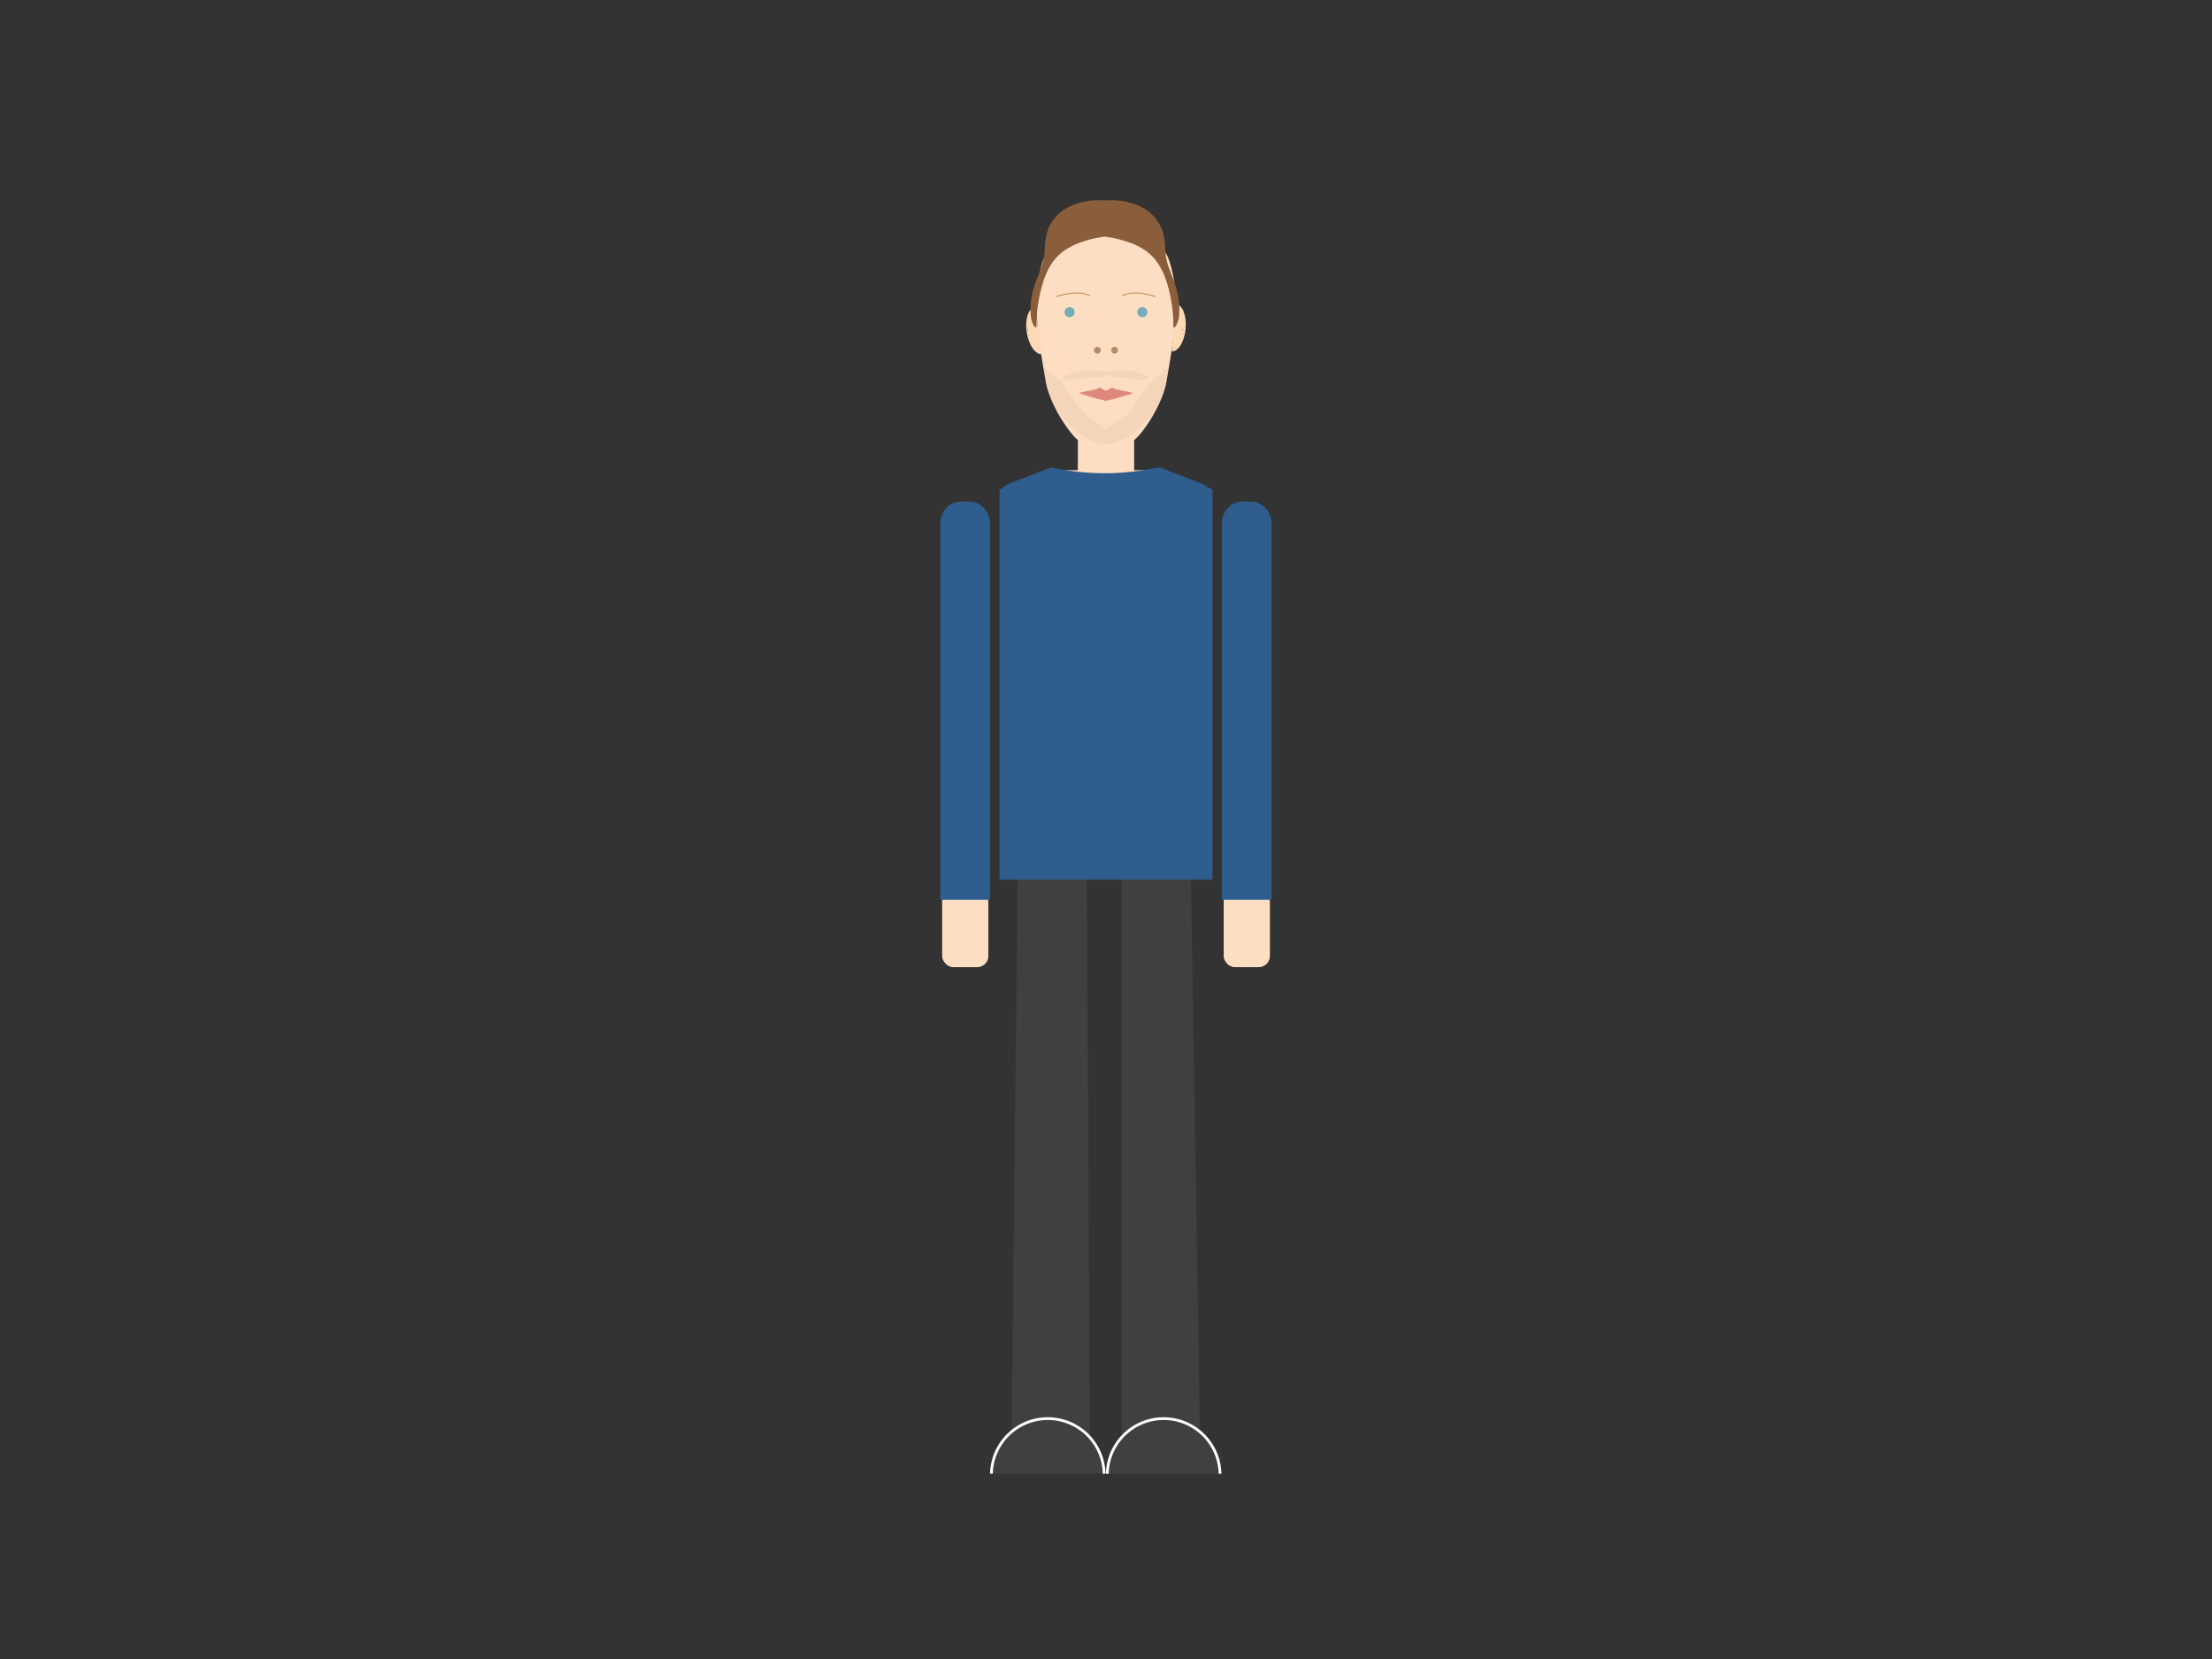 <svg xmlns="http://www.w3.org/2000/svg" viewBox="0 0 800 600"><rect x="0" y="0" width="800" height="600" fill="#333333" stroke="none"/><defs><style>.cls-1{fill:#74acb8;}.cls-2{fill:#fddec3;}.cls-3{fill:#fdd9b6;}.cls-4{fill:#de887b;}.cls-5{fill:#b18e6a;}.cls-6{fill:none;stroke:#a56f29;stroke-width:0.25px;}.cls-6,.cls-8{stroke-miterlimit:10;}.cls-7,.cls-8{fill:#404041;}.cls-8{stroke:#fff;}.cls-9{fill:#2e5d8e;}.cls-10{fill:#481c11;opacity:0.05;}.cls-11{fill:#8a5d3b;}</style></defs><g id="Layer_3" data-name="Layer 3"><circle class="cls-1" cx="400" cy="113.81" r="2.45"/><path class="cls-2" d="M402.52,162.08c6.85-1.84,7.85-2.15,12-7.93,3-4.28,6.48-10.88,7.35-16.07,2.41-14.33,5.69-30.64.81-44.32-2.83-7.94-12.34-10.08-20.72-9.15h-3.84c-8.38-.93-17.89,1.21-20.72,9.15-4.88,13.68-1.6,30,.81,44.32.87,5.19,4.3,11.79,7.35,16.07,4.11,5.78,5.11,6.09,12,7.93Z"/><path class="cls-3" d="M425.31,110c2.36.22,3.92,4.21,3.48,8.92s-2.69,8.35-5,8.13"/><path class="cls-3" d="M376.91,128.05c-2.33.37-4.83-3.12-5.57-7.79s.55-8.75,2.89-9.12"/><path class="cls-4" d="M408.83,141.89l-1-.25-1-.2-1-.19-1-.19c-.33-.07-.64-.15-1-.24a7.59,7.59,0,0,1-.88-.31,6.63,6.63,0,0,1-.8-.4,1.37,1.37,0,0,1-.26.2,2.32,2.32,0,0,1-.31.19l-.34.18a18.42,18.42,0,0,0-.72.37l-.34.21-.19.16-.19-.16-.34-.21-.36-.19a3,3,0,0,0-.36-.18l-.34-.18a2.32,2.32,0,0,1-.31-.19,1.89,1.89,0,0,1-.27-.2,5.84,5.84,0,0,1-.79.4,7.59,7.59,0,0,1-.88.31c-.31.09-.63.17-1,.24l-1,.19-1,.19-1,.2-1,.25a8.83,8.83,0,0,0-.95.33l2.13.67c.79.25,1.66.51,2.56.77s1.86.52,2.82.75c.55.13,1.11.25,1.67.36V145l.61-.12.61.12,0-.23q.86-.17,1.68-.36c1-.23,1.91-.49,2.82-.75s1.76-.52,2.56-.77l2.13-.67A8.83,8.83,0,0,0,408.83,141.89Z"/><path class="cls-5" d="M398.11,126.65a1.23,1.23,0,1,1-1.22-1.22A1.22,1.22,0,0,1,398.11,126.65Z"/><path class="cls-5" d="M404.34,126.65a1.23,1.23,0,1,1-1.23-1.22A1.22,1.22,0,0,1,404.34,126.65Z"/><circle class="cls-1" cx="413.15" cy="112.89" r="1.83"/><circle class="cls-1" cx="386.85" cy="112.89" r="1.83"/><path class="cls-6" d="M394.22,107.05c-3.65-2-8.19-.94-12.22.21"/><path class="cls-6" d="M405.78,107.05c3.65-2,8.19-.94,12.22.21"/><polygon class="cls-2" points="418.33 170.04 399.32 195.69 381.67 170.04 389.82 170.04 389.82 158.81 400 158.81 410.18 158.81 410.18 170.04 418.33 170.04"/><polygon class="cls-7" points="431.48 314.33 369.76 314.33 368.52 289.64 430.24 289.64 431.48 314.33"/><polygon class="cls-7" points="433.98 519.75 405.69 519.75 405.69 290.01 430.28 290.01 433.98 519.75"/><polygon class="cls-7" points="394.16 519.75 365.87 519.75 368.34 290.01 392.93 290.01 394.16 519.75"/><path class="cls-8" d="M400.47,533a20.39,20.39,0,0,1,40.77,0"/><path class="cls-8" d="M399.33,533a20.39,20.39,0,0,0-40.77,0"/><rect class="cls-2" x="340.74" y="322.07" width="16.71" height="27.71" rx="4"/><path class="cls-9" d="M358.06,188.75a8.37,8.37,0,0,0-.56-2.43,8.26,8.26,0,0,0-1.62-2.56,7.55,7.55,0,0,0-2.39-1.73,7,7,0,0,0-2.92-.63h-3a7,7,0,0,0-2.92.63,7.55,7.55,0,0,0-2.39,1.73,8.26,8.26,0,0,0-1.62,2.56,8.37,8.37,0,0,0-.56,2.43h0V325.4h18V188.75Z"/><rect class="cls-2" x="442.56" y="322.07" width="16.71" height="27.71" rx="4"/><path class="cls-9" d="M459.88,188.75a8.37,8.37,0,0,0-.56-2.43,8.26,8.26,0,0,0-1.62-2.56,7.55,7.55,0,0,0-2.39-1.73,7,7,0,0,0-2.92-.63h-3a7,7,0,0,0-2.92.63,7.55,7.55,0,0,0-2.39,1.73,8.26,8.26,0,0,0-1.62,2.56,8.37,8.37,0,0,0-.56,2.43h0V325.4h18V188.75Z"/><path class="cls-9" d="M435.22,175.17l-15.42-6h-1.71a88.26,88.26,0,0,1-37.18,0H379.8l-15.42,6-2.88,2v141h77v-141Z"/><path class="cls-10" d="M408.08,134c-2.78-.24-5.34.28-8.08.4-2.74-.12-5.3-.64-8.08-.4s-5.15,1.55-7.57,2l.23.29c.8,2.1,6.21.47,8.47.27,1.65-.14,5.57.06,6.95-.84,1.38.9,5.3.7,6.95.84,2.26.2,7.67,1.83,8.47-.27l.23-.29C413.23,135.55,410.81,134.25,408.08,134Z"/><path class="cls-10" d="M422.62,132.64c-5.54,4.74-7.09,6.14-8.77,8.74-1.5,2.32-4.89,7.59-7.25,9.27-1.58,1.12-5,2.91-6.26,4.31a3,3,0,0,0-.34.43,4,4,0,0,0-.34-.43c-1.25-1.4-4.68-3.19-6.26-4.31-2.37-1.68-5.75-7-7.25-9.27-1.68-2.6-3.24-4-8.77-8.74-2.36-2,.65,7.55,1.58,9.31,1.35,2.57,3.5,7.21,5.58,9.31a78.81,78.81,0,0,0,6.09,5.74c2.15,1.78,8,4.57,9.37,3.3,1.35,1.27,7.22-1.52,9.37-3.3a78.81,78.81,0,0,0,6.09-5.74c2.08-2.1,4.23-6.74,5.58-9.31C422,140.19,425,130.62,422.62,132.64Z"/><path class="cls-11" d="M423.79,99.62c-.61-1.56-1.22-3.14-1.69-4.8a26,26,0,0,1-.7-5.35,24.08,24.08,0,0,0-.81-5.47,15.31,15.31,0,0,0-7.95-9.2,24.81,24.81,0,0,0-13-2.29,24.83,24.83,0,0,0-13,2.29,15.26,15.26,0,0,0-7.94,9.2,23,23,0,0,0-.81,5.47,26.69,26.69,0,0,1-.7,5.35c-.47,1.66-1.09,3.24-1.7,4.8s-1.22,3.12-1.69,4.74a26.16,26.16,0,0,0-1,9.81c.3,3.19,2.05,5.26,2.05,3.78a52.51,52.51,0,0,1,.4-6.66,55.06,55.06,0,0,1,1.23-6.46c1.26-5.06,2.95-8.9,5.74-11.85s6.68-5,12.33-6.47a38,38,0,0,1,5-.92,38.46,38.46,0,0,1,5,.92C410.35,88,414.24,90,417,93s4.49,6.79,5.75,11.85a55,55,0,0,1,1.22,6.46,52.51,52.51,0,0,1,.4,6.66c0,1.48,1.76-.59,2.05-3.78a26,26,0,0,0-1-9.81C425,102.74,424.41,101.19,423.79,99.62Z"/><path class="cls-11" d="M371.91,119.29l-.24-.43C371.52,119.43,371.54,119.71,371.91,119.29Z"/><path class="cls-11" d="M427.65,118.86l-.24.43C427.78,119.71,427.8,119.43,427.65,118.86Z"/></g></svg>